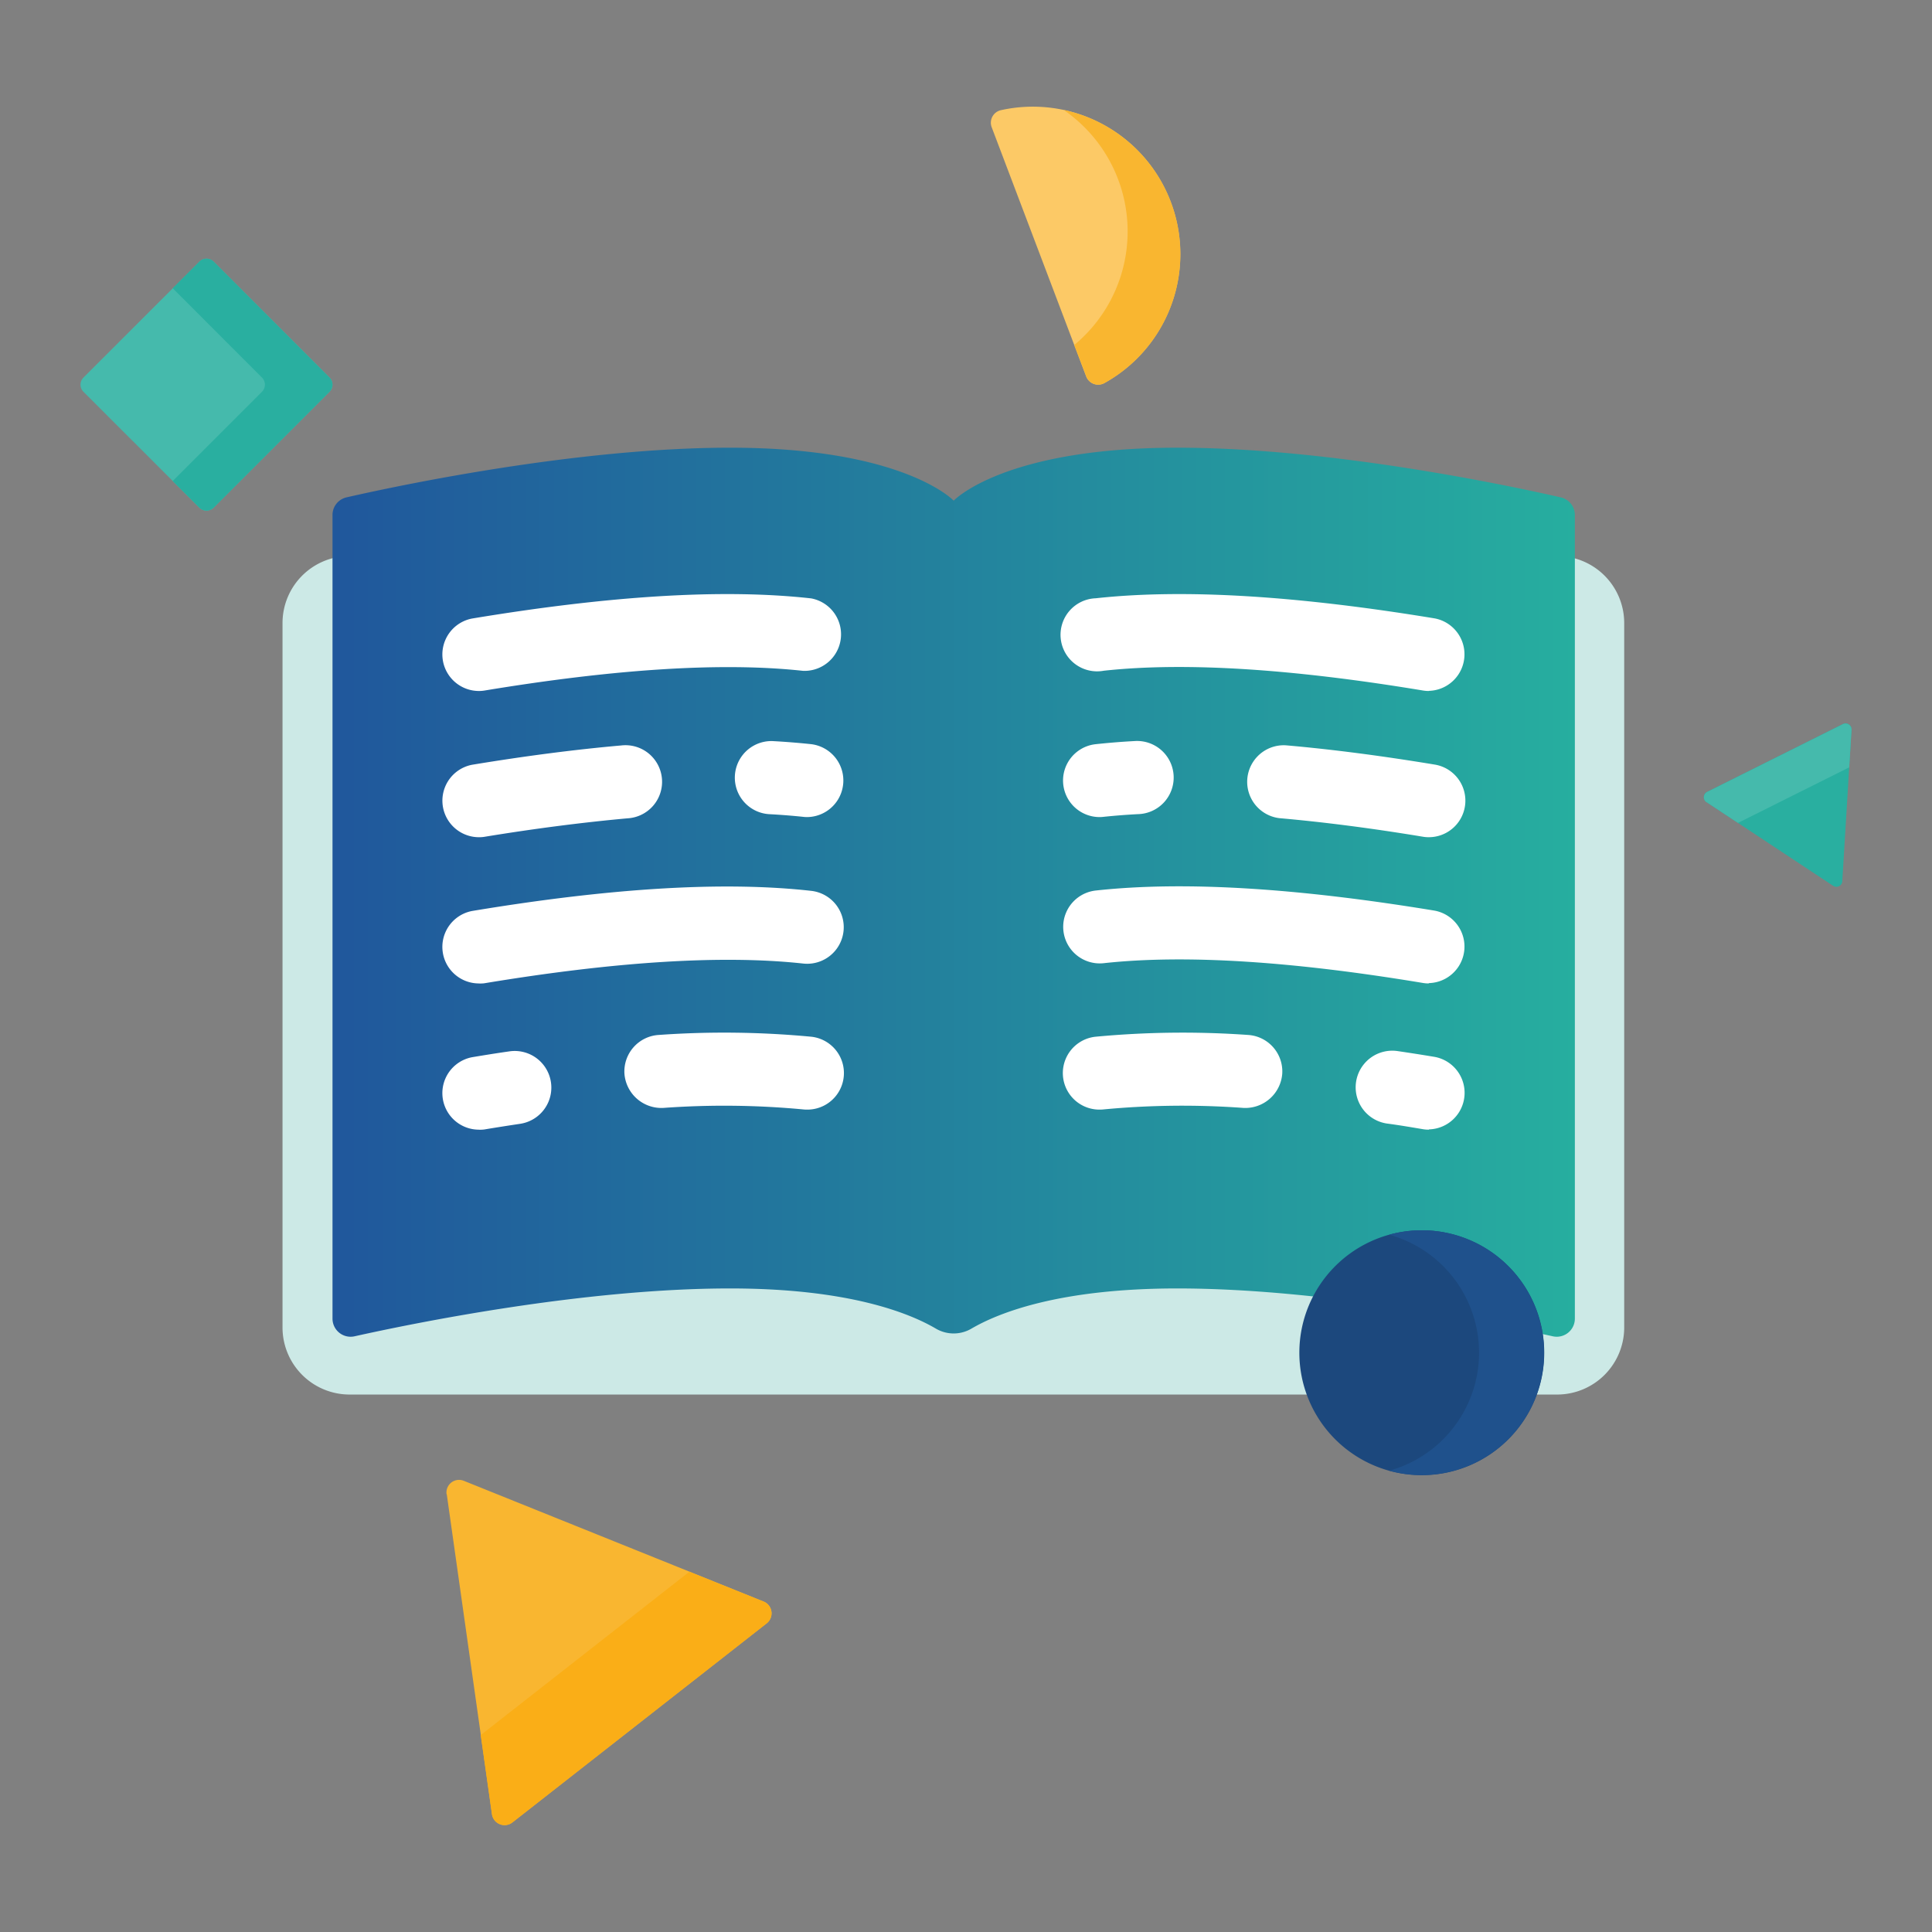 <svg xmlns="http://www.w3.org/2000/svg" xmlns:xlink="http://www.w3.org/1999/xlink" viewBox="0 0 480 480"><rect x="0" y="0" width="480" height="480" fill="#808080" stroke="none"/><defs><style>.a{fill:#cce9e6;}.b{fill:url(#a);}.c{fill:#fff;}.d{fill:#1c487d;}.e{fill:#1f518c;}.f{fill:#f9b630;}.g{fill:#faae17;}.h{fill:#29afa0;}.i{fill:#45baac;}.j{fill:#fcc966;}</style><linearGradient id="a" x1="82.61" y1="221.68" x2="391.27" y2="221.68" gradientUnits="userSpaceOnUse"><stop offset="0" stop-color="#20579c"/><stop offset="1" stop-color="#26ae9f"/></linearGradient></defs><path class="a" d="M386.9,346.47h-300A16.67,16.67,0,0,1,70.19,329.8v-175a16.66,16.66,0,0,1,16.67-16.66h300a16.66,16.66,0,0,1,16.67,16.66v175A16.67,16.67,0,0,1,386.9,346.47Z"/><path class="b" d="M292.5,111.23c-43.22,0-55.56,13.16-55.56,13.16s-12.35-13.16-55.56-13.16c-38.25,0-82.71,9.47-95.3,12.34A4.48,4.48,0,0,0,82.61,128V327.57A4.5,4.5,0,0,0,88.09,332c14.78-3.29,56.85-11.89,93.29-11.89,29.4,0,44.52,6.09,51.17,10a8.71,8.71,0,0,0,8.77,0c6.66-3.9,21.77-10,51.18-10,36.43,0,78.5,8.6,93.29,11.89a4.5,4.5,0,0,0,5.48-4.44V128a4.48,4.48,0,0,0-3.48-4.42C375.21,120.7,330.75,111.23,292.5,111.23Z"/><path class="c" d="M200.55,275.68a8.48,8.48,0,0,1-1-.05,209.84,209.84,0,0,0-34.78-.37,9.21,9.21,0,0,1-9.63-8.5,9.09,9.09,0,0,1,8.5-9.63,229.94,229.94,0,0,1,37.9.44,9.08,9.08,0,0,1-1,18.11Z"/><path class="c" d="M118.78,280.66a9.08,9.08,0,0,1-1.48-18c3-.5,6.07-1,9.25-1.45a9.08,9.08,0,1,1,2.66,18q-4.61.69-8.93,1.41A8.43,8.43,0,0,1,118.78,280.66Z"/><path class="c" d="M118.78,244.33a9.08,9.08,0,0,1-1.48-18c33.82-5.62,62.1-7.48,84.24-5a9.08,9.08,0,0,1-2,18.06c-20.37-2.22-47.2-.41-79.27,4.91A8.5,8.5,0,0,1,118.78,244.33Z"/><path class="c" d="M200.55,203a8,8,0,0,1-1-.06c-2.67-.28-5.53-.51-8.59-.67a9.09,9.09,0,0,1,.94-18.15c3.42.18,6.61.45,9.58.76a9.09,9.09,0,0,1-1,18.12Z"/><path class="c" d="M118.78,208a9.08,9.08,0,0,1-1.47-18c13.07-2.16,25.52-3.78,37-4.79a9.09,9.09,0,1,1,1.6,18.1c-11,1-23,2.53-35.66,4.61A8.32,8.32,0,0,1,118.78,208Z"/><path class="c" d="M118.78,171.67a9.08,9.08,0,0,1-1.48-18c33.82-5.61,62.1-7.47,84.24-5a9.08,9.08,0,0,1-2,18c-20.37-2.22-47.2-.4-79.27,4.91A8.5,8.5,0,0,1,118.78,171.67Z"/><path class="c" d="M273.19,275.68a9.08,9.08,0,0,1-1-18.11,231,231,0,0,1,37.89-.44,9.08,9.08,0,0,1,8.49,9.63,9.21,9.21,0,0,1-9.63,8.5,208.88,208.88,0,0,0-34.78.37A8.37,8.37,0,0,1,273.19,275.68Z"/><path class="c" d="M355,280.66a8.5,8.5,0,0,1-1.5-.12c-2.87-.48-5.85-1-8.92-1.4a9.08,9.08,0,0,1,2.66-18q4.77.7,9.24,1.45a9.08,9.08,0,0,1-1.48,18Z"/><path class="c" d="M355,244.33a8.58,8.58,0,0,1-1.5-.12c-32-5.32-58.79-7.14-79.27-4.91a9.08,9.08,0,1,1-2-18.05c22.15-2.43,50.44-.57,84.22,5a9.08,9.08,0,0,1-1.48,18Z"/><path class="c" d="M273.19,203a9.08,9.08,0,0,1-.95-18.11c3-.32,6.16-.59,9.57-.77a9.09,9.09,0,1,1,.94,18.15c-3.05.16-5.91.39-8.58.67A8.18,8.18,0,0,1,273.19,203Z"/><path class="c" d="M355,208a8.39,8.39,0,0,1-1.49-.12c-12.61-2.09-24.6-3.64-35.65-4.61a9.09,9.09,0,0,1,1.6-18.1c11.49,1,23.95,2.63,37,4.79A9.08,9.08,0,0,1,355,208Z"/><path class="c" d="M355,171.67a8.58,8.58,0,0,1-1.5-.12c-32-5.31-58.79-7.13-79.27-4.91a9.08,9.08,0,1,1-2-18c22.15-2.42,50.44-.57,84.22,5a9.08,9.08,0,0,1-1.48,18Z"/><path class="d" d="M383.66,336.07a30.42,30.42,0,1,1-30.41-30.41,30.41,30.41,0,0,1,30.41,30.41Zm0,0"/><path class="e" d="M353.26,305.66a30.66,30.66,0,0,0-8.12,1.1,30.41,30.41,0,0,1,0,58.63,30.41,30.41,0,1,0,8.12-59.73Zm0,0"/><path class="f" d="M111,371.26l11.25,79.54a3.14,3.14,0,0,0,5,2l63.25-49.52a3.14,3.14,0,0,0-.76-5.38l-74.52-30a3.13,3.13,0,0,0-4.27,3.35Zm0,0"/><path class="g" d="M189.68,397.9l-18.41-7.41s0,.05-.08.07l-51.76,40.52,2.78,19.64a3.19,3.19,0,0,0,5.12,2.06l63.12-49.42a3.18,3.18,0,0,0-.77-5.46Zm0,0"/><path class="h" d="M457.71,218.94,460,181.29a1.47,1.47,0,0,0-2.13-1.41l-33.75,16.85a1.48,1.48,0,0,0-.15,2.55l31.47,20.8a1.47,1.47,0,0,0,2.28-1.14Zm0,0"/><path class="i" d="M424,199.3l7.77,5.14.05,0,27.61-13.79.57-9.3a1.49,1.49,0,0,0-2.16-1.42l-33.69,16.82a1.49,1.49,0,0,0-.15,2.58Zm0,0"/><path class="j" d="M246.38,31.61l23.47,61.9a3.18,3.18,0,0,0,4.54,1.65,36.63,36.63,0,0,0-25.7-67.79,3.19,3.19,0,0,0-2.31,4.24Zm0,0"/><path class="f" d="M264.29,27.33a36.63,36.63,0,0,1,2.6,58.39l3,7.79a3.18,3.18,0,0,0,4.54,1.65,36.63,36.63,0,0,0-10.1-67.83Zm0,0"/><path class="i" d="M49.55,126.14,20.73,97.33a2.49,2.49,0,0,1,0-3.52L49.55,65a2.48,2.48,0,0,1,3.51,0L81.88,93.81a2.49,2.49,0,0,1,0,3.52L53.06,126.14a2.48,2.48,0,0,1-3.51,0Zm0,0"/><path class="h" d="M81.85,93.79,53.09,65a2.52,2.52,0,0,0-3.56,0l-6.62,6.61L65.07,93.79a2.5,2.5,0,0,1,0,3.56L42.91,119.51l6.62,6.61a2.52,2.52,0,0,0,3.56,0L81.85,97.35a2.5,2.5,0,0,0,0-3.56Zm0,0"/></svg>
